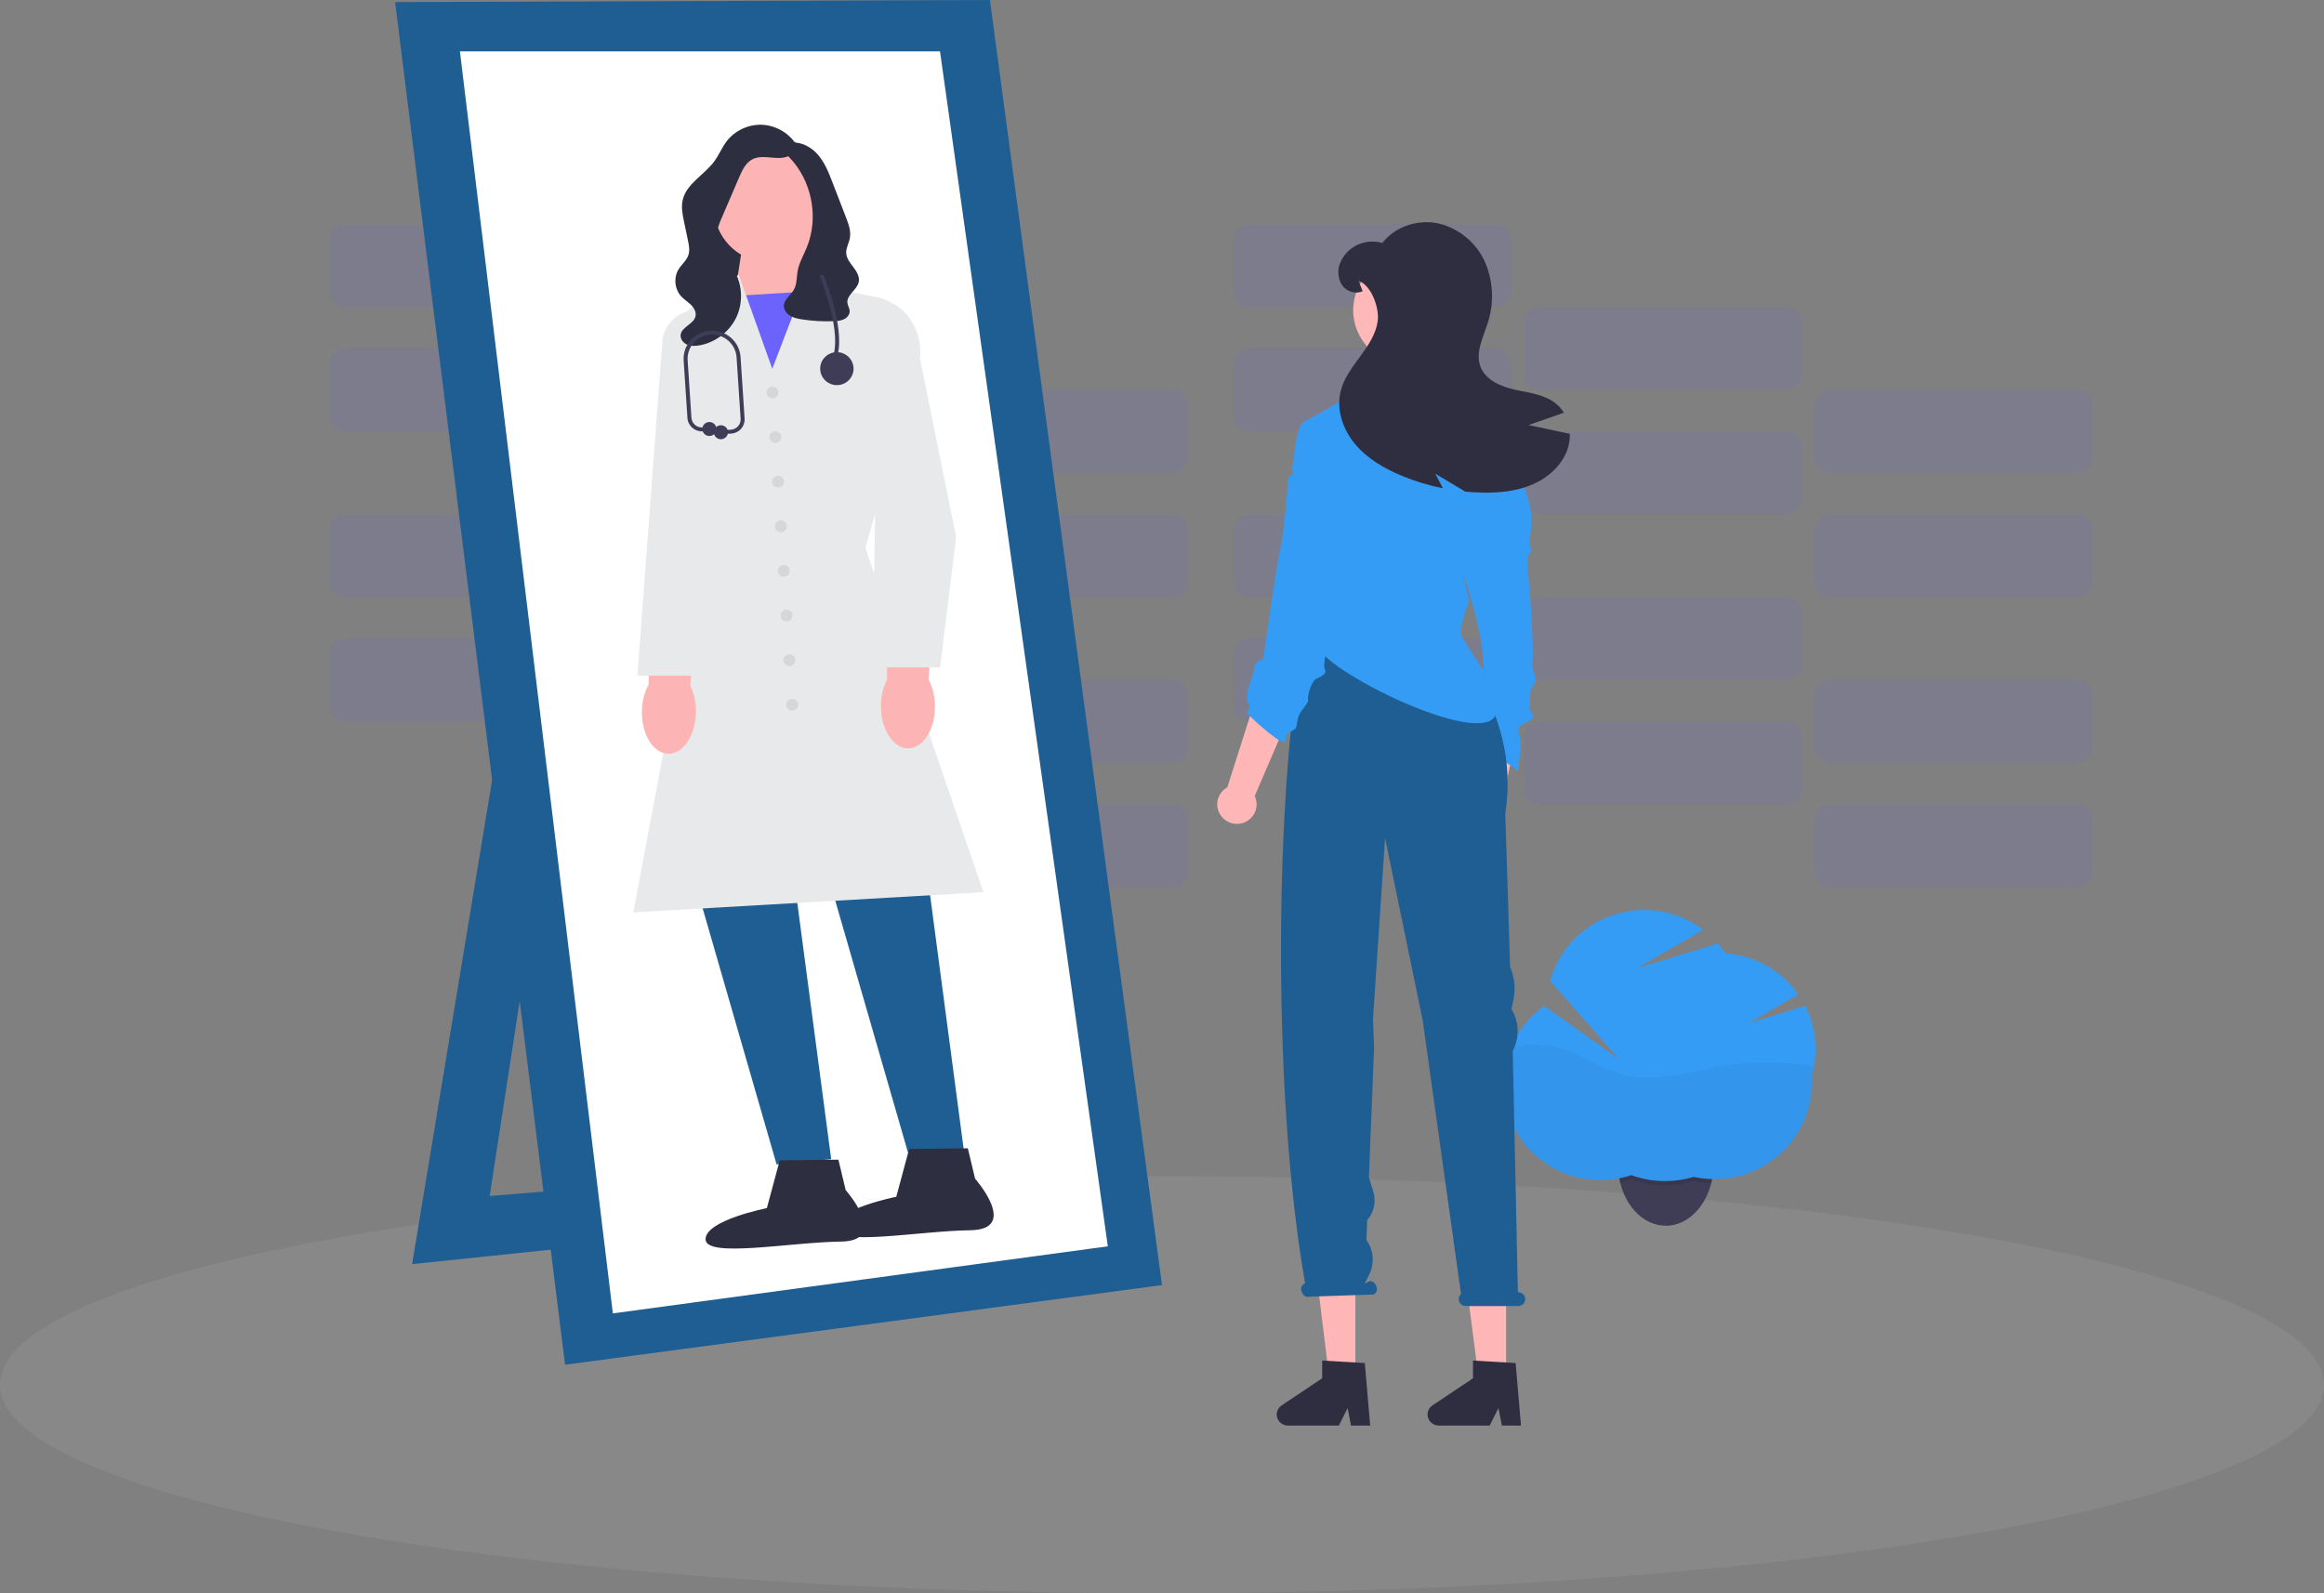<svg width="245" height="168" viewBox="0 0 245 168" fill="none" xmlns="http://www.w3.org/2000/svg">
<rect x="0" y="0" width="245" height="168" fill="#808080" stroke="none"/>
<g clip-path="url(#clip0_23_2)">
<path opacity="0.1" d="M62.325 67.315H36.376C35.457 67.315 34.712 68.05 34.712 68.957V74.409C34.712 75.316 35.457 76.051 36.376 76.051H62.325C63.244 76.051 63.989 75.316 63.989 74.409V68.957C63.989 68.05 63.244 67.315 62.325 67.315Z" fill="#6C63FF"/>
<path opacity="0.1" d="M92.963 76.053H67.014C66.096 76.053 65.35 76.789 65.35 77.696V83.147C65.35 84.054 66.096 84.789 67.014 84.789H92.963C93.882 84.789 94.627 84.054 94.627 83.147V77.696C94.627 76.789 93.882 76.053 92.963 76.053Z" fill="#6C63FF"/>
<path opacity="0.1" d="M123.604 84.789H97.655C96.736 84.789 95.991 85.525 95.991 86.432V91.883C95.991 92.79 96.736 93.525 97.655 93.525H123.604C124.523 93.525 125.268 92.79 125.268 91.883V86.432C125.268 85.525 124.523 84.789 123.604 84.789Z" fill="#6C63FF"/>
<path opacity="0.1" d="M62.325 54.211H36.376C35.457 54.211 34.712 54.946 34.712 55.853V61.304C34.712 62.212 35.457 62.947 36.376 62.947H62.325C63.244 62.947 63.989 62.212 63.989 61.304V55.853C63.989 54.946 63.244 54.211 62.325 54.211Z" fill="#6C63FF"/>
<path opacity="0.1" d="M92.963 62.947H67.014C66.096 62.947 65.35 63.682 65.35 64.589V70.04C65.35 70.948 66.096 71.683 67.014 71.683H92.963C93.882 71.683 94.627 70.948 94.627 70.04V64.589C94.627 63.682 93.882 62.947 92.963 62.947Z" fill="#6C63FF"/>
<path opacity="0.1" d="M123.604 71.685H97.655C96.736 71.685 95.991 72.421 95.991 73.328V78.779C95.991 79.686 96.736 80.421 97.655 80.421H123.604C124.523 80.421 125.268 79.686 125.268 78.779V73.328C125.268 72.421 124.523 71.685 123.604 71.685Z" fill="#6C63FF"/>
<path opacity="0.1" d="M157.647 67.315H131.698C130.779 67.315 130.034 68.05 130.034 68.957V74.409C130.034 75.316 130.779 76.051 131.698 76.051H157.647C158.565 76.051 159.31 75.316 159.31 74.409V68.957C159.31 68.05 158.565 67.315 157.647 67.315Z" fill="#6C63FF"/>
<path opacity="0.1" d="M188.285 76.053H162.336C161.417 76.053 160.672 76.789 160.672 77.696V83.147C160.672 84.054 161.417 84.789 162.336 84.789H188.285C189.204 84.789 189.949 84.054 189.949 83.147V77.696C189.949 76.789 189.204 76.053 188.285 76.053Z" fill="#6C63FF"/>
<path opacity="0.1" d="M218.926 84.789H192.977C192.058 84.789 191.313 85.525 191.313 86.432V91.883C191.313 92.79 192.058 93.525 192.977 93.525H218.926C219.845 93.525 220.59 92.79 220.59 91.883V86.432C220.59 85.525 219.845 84.789 218.926 84.789Z" fill="#6C63FF"/>
<path opacity="0.1" d="M157.647 54.211H131.698C130.779 54.211 130.034 54.946 130.034 55.853V61.304C130.034 62.212 130.779 62.947 131.698 62.947H157.647C158.565 62.947 159.31 62.212 159.31 61.304V55.853C159.31 54.946 158.565 54.211 157.647 54.211Z" fill="#6C63FF"/>
<path opacity="0.1" d="M188.285 62.947H162.336C161.417 62.947 160.672 63.682 160.672 64.589V70.04C160.672 70.948 161.417 71.683 162.336 71.683H188.285C189.204 71.683 189.949 70.948 189.949 70.04V64.589C189.949 63.682 189.204 62.947 188.285 62.947Z" fill="#6C63FF"/>
<path opacity="0.1" d="M218.926 71.685H192.977C192.058 71.685 191.313 72.421 191.313 73.328V78.779C191.313 79.686 192.058 80.421 192.977 80.421H218.926C219.845 80.421 220.59 79.686 220.59 78.779V73.328C220.59 72.421 219.845 71.685 218.926 71.685Z" fill="#6C63FF"/>
<path opacity="0.1" d="M62.325 36.737H36.376C35.457 36.737 34.712 37.472 34.712 38.379V43.83C34.712 44.737 35.457 45.473 36.376 45.473H62.325C63.244 45.473 63.989 44.737 63.989 43.83V38.379C63.989 37.472 63.244 36.737 62.325 36.737Z" fill="#6C63FF"/>
<path opacity="0.1" d="M92.963 45.473H67.014C66.096 45.473 65.35 46.208 65.35 47.115V52.566C65.35 53.473 66.096 54.209 67.014 54.209H92.963C93.882 54.209 94.627 53.473 94.627 52.566V47.115C94.627 46.208 93.882 45.473 92.963 45.473Z" fill="#6C63FF"/>
<path opacity="0.1" d="M123.604 54.211H97.655C96.736 54.211 95.991 54.946 95.991 55.853V61.304C95.991 62.212 96.736 62.947 97.655 62.947H123.604C124.523 62.947 125.268 62.212 125.268 61.304V55.853C125.268 54.946 124.523 54.211 123.604 54.211Z" fill="#6C63FF"/>
<path opacity="0.1" d="M62.325 23.631H36.376C35.457 23.631 34.712 24.366 34.712 25.273V30.724C34.712 31.631 35.457 32.367 36.376 32.367H62.325C63.244 32.367 63.989 31.631 63.989 30.724V25.273C63.989 24.366 63.244 23.631 62.325 23.631Z" fill="#6C63FF"/>
<path opacity="0.1" d="M92.963 32.369H67.014C66.096 32.369 65.35 33.104 65.35 34.011V39.462C65.35 40.369 66.096 41.105 67.014 41.105H92.963C93.882 41.105 94.627 40.369 94.627 39.462V34.011C94.627 33.104 93.882 32.369 92.963 32.369Z" fill="#6C63FF"/>
<path opacity="0.1" d="M123.604 41.105H97.655C96.736 41.105 95.991 41.84 95.991 42.747V48.198C95.991 49.105 96.736 49.841 97.655 49.841H123.604C124.523 49.841 125.268 49.105 125.268 48.198V42.747C125.268 41.84 124.523 41.105 123.604 41.105Z" fill="#6C63FF"/>
<path opacity="0.1" d="M157.647 36.737H131.698C130.779 36.737 130.034 37.472 130.034 38.379V43.83C130.034 44.737 130.779 45.473 131.698 45.473H157.647C158.565 45.473 159.31 44.737 159.31 43.83V38.379C159.31 37.472 158.565 36.737 157.647 36.737Z" fill="#6C63FF"/>
<path opacity="0.1" d="M188.285 45.473H162.336C161.417 45.473 160.672 46.208 160.672 47.115V52.566C160.672 53.473 161.417 54.209 162.336 54.209H188.285C189.204 54.209 189.949 53.473 189.949 52.566V47.115C189.949 46.208 189.204 45.473 188.285 45.473Z" fill="#6C63FF"/>
<path opacity="0.1" d="M218.926 54.211H192.977C192.058 54.211 191.313 54.946 191.313 55.853V61.304C191.313 62.212 192.058 62.947 192.977 62.947H218.926C219.845 62.947 220.59 62.212 220.59 61.304V55.853C220.59 54.946 219.845 54.211 218.926 54.211Z" fill="#6C63FF"/>
<path opacity="0.1" d="M157.647 23.631H131.698C130.779 23.631 130.034 24.366 130.034 25.273V30.724C130.034 31.631 130.779 32.367 131.698 32.367H157.647C158.565 32.367 159.31 31.631 159.31 30.724V25.273C159.31 24.366 158.565 23.631 157.647 23.631Z" fill="#6C63FF"/>
<path opacity="0.1" d="M188.285 32.369H162.336C161.417 32.369 160.672 33.104 160.672 34.011V39.462C160.672 40.369 161.417 41.105 162.336 41.105H188.285C189.204 41.105 189.949 40.369 189.949 39.462V34.011C189.949 33.104 189.204 32.369 188.285 32.369Z" fill="#6C63FF"/>
<path opacity="0.1" d="M218.926 41.105H192.977C192.058 41.105 191.313 41.84 191.313 42.747V48.198C191.313 49.105 192.058 49.841 192.977 49.841H218.926C219.845 49.841 220.59 49.105 220.59 48.198V42.747C220.59 41.84 219.845 41.105 218.926 41.105Z" fill="#6C63FF"/>
<path opacity="0.1" d="M122.5 168C190.155 168 245 158.153 245 146.005C245 133.858 190.155 124.01 122.5 124.01C54.845 124.01 0 133.858 0 146.005C0 158.153 54.845 168 122.5 168Z" fill="#D6D7D8"/>
<path d="M53.748 70.958L43.446 133.295L90.027 128.432L88.012 123.126L51.62 126.111L60.13 70.847L53.748 70.958Z" fill="#1E5E92"/>
<path d="M41.654 0.221L104.36 0L122.5 135.505L59.57 143.905L41.654 0.221Z" fill="#1E5E92"/>
<path d="M48.485 5.416H99.097L116.789 131.416L64.609 138.489L48.485 5.416Z" fill="white"/>
<path d="M180.648 122.737C180.65 123.314 180.59 123.889 180.469 124.453C180.447 124.559 180.422 124.674 180.397 124.764C179.761 127.282 177.968 129.123 175.827 129.241C175.755 129.241 175.683 129.241 175.603 129.241C173.339 129.241 171.424 127.313 170.792 124.658C170.774 124.587 170.759 124.517 170.743 124.437C170.622 123.873 170.562 123.298 170.564 122.722C170.564 119.125 172.819 116.212 175.603 116.212C178.386 116.212 180.648 119.147 180.648 122.737Z" fill="#3F3D56"/>
<path opacity="0.1" d="M180.648 122.737C180.65 123.314 180.59 123.889 180.469 124.453C180.447 124.559 180.422 124.674 180.397 124.764C180.321 124.764 180.247 124.764 180.174 124.764C179.619 124.735 179.068 124.661 178.525 124.543C178.045 124.69 177.554 124.801 177.056 124.875C176.675 124.932 176.29 124.967 175.905 124.981H175.515C175.054 124.981 174.593 124.951 174.136 124.89C173.396 124.793 172.67 124.615 171.97 124.36C171.587 124.486 171.197 124.589 170.801 124.669C170.783 124.599 170.768 124.528 170.752 124.448C170.631 123.884 170.571 123.309 170.573 122.733C170.573 119.136 172.828 116.223 175.612 116.223C178.395 116.223 180.648 119.147 180.648 122.737Z" fill="black"/>
<path d="M191.398 110.61C191.4 109.028 191.024 107.467 190.301 106.054L184.375 107.874L189.577 104.854C188.704 103.61 187.56 102.576 186.228 101.827C184.896 101.077 183.411 100.633 181.882 100.526C181.639 100.161 181.372 99.813 181.083 99.483L172.573 102.098L179.553 98.046C178.218 97.034 176.651 96.363 174.99 96.092C173.329 95.821 171.626 95.957 170.032 96.491C168.438 97.024 167.001 97.936 165.85 99.148C164.698 100.36 163.866 101.833 163.429 103.437L170.718 111.72L162.811 106.074C160.808 107.477 159.382 109.543 158.793 111.896C158.203 114.249 158.49 116.733 159.601 118.895C160.712 121.057 162.573 122.753 164.844 123.674C167.116 124.595 169.647 124.68 171.977 123.913C174.084 124.678 176.387 124.741 178.534 124.092C180.031 124.417 181.583 124.407 183.075 124.062C184.567 123.718 185.962 123.047 187.157 122.1C188.352 121.153 189.317 119.953 189.98 118.59C190.643 117.226 190.989 115.733 190.99 114.22C190.99 113.999 190.99 113.778 190.968 113.557C191.258 112.601 191.403 111.608 191.398 110.61Z" fill="#359CF6"/>
<path opacity="0.1" d="M191.221 112.485C188.092 111.899 184.882 111.859 181.739 112.365C178.18 112.947 174.543 114.225 171.063 113.292C169.021 112.743 167.256 111.475 165.261 110.769C163.336 110.106 161.262 109.984 159.27 110.416C158.511 112.208 158.291 114.178 158.636 116.09C158.981 118.002 159.876 119.776 161.215 121.199C162.554 122.623 164.28 123.636 166.186 124.117C168.093 124.598 170.099 124.527 171.966 123.913C174.073 124.678 176.376 124.741 178.523 124.092C180.02 124.417 181.571 124.407 183.064 124.062C184.556 123.718 185.951 123.047 187.146 122.1C188.341 121.153 189.305 119.953 189.969 118.59C190.632 117.226 190.977 115.733 190.979 114.22C190.979 113.999 190.979 113.778 190.957 113.557C191.065 113.205 191.153 112.847 191.221 112.485Z" fill="#1E5E92"/>
<path d="M154.799 90.364C153.945 89.638 153.832 88.346 154.546 87.478C154.622 87.386 154.706 87.3 154.797 87.223L156.019 76.484L159.899 77.398L157.743 87.577C158.403 88.496 158.207 89.784 157.304 90.456C156.548 91.017 155.513 90.98 154.799 90.364Z" fill="#FFB6B6"/>
<path d="M155.195 78.166L159.726 81.019C159.726 81.019 160.002 82.691 160.314 78.489C160.346 78.05 160.043 77.286 160.076 76.835C160.114 76.328 161.555 76.096 161.593 75.582C161.62 75.217 161.204 74.891 161.231 74.526C161.271 73.974 161.312 73.424 161.352 72.883C161.385 72.431 161.881 72.144 161.913 71.707C161.946 71.267 161.513 70.677 161.544 70.26C161.772 67.132 160.982 59.261 160.982 59.101C161.043 58.699 161.21 58.321 161.464 58.005L161.222 57.275L161.382 55.905C161.592 54.105 161.217 52.285 160.314 50.718L159.163 49.958L153.853 58.973C156.087 66.773 157.546 69.837 155.195 78.166Z" fill="#359CF6"/>
<path d="M158.78 145.453H155.897L154.525 134.842H158.78V145.453Z" fill="#FFB6B6"/>
<path d="M159.781 143.723L155.286 143.463V145.33L151.013 148.19C150.466 148.556 150.329 149.282 150.707 149.812C150.931 150.128 151.301 150.316 151.697 150.316H157.047L157.97 148.469L158.33 150.316H160.347L159.781 143.723Z" fill="#2F2E41"/>
<path d="M142.879 145.453H140.148L138.848 134.842H142.879V145.453Z" fill="#FFB6B6"/>
<path d="M143.88 143.723L139.386 143.463V145.33L135.113 148.19C134.566 148.556 134.429 149.282 134.806 149.812C135.031 150.128 135.401 150.316 135.796 150.316H141.147L142.069 148.469L142.429 150.316H144.447L143.88 143.723Z" fill="#2F2E41"/>
<path d="M160.028 136.252H160.017L159.474 110.818C160.188 109.468 160.165 107.857 159.413 106.527L159.336 106.389L159.537 105.473C159.796 104.295 159.677 103.068 159.197 101.96L158.69 85.761C160.501 74.259 151.874 66.758 151.874 66.758H138.951L136.176 76.104C134.342 93.624 134.675 118.766 137.585 135.306L137.506 135.346C137.193 135.517 137.073 135.898 137.232 136.212C137.367 136.595 137.707 136.826 137.993 136.729L144.818 136.496C145.131 136.325 145.251 135.944 145.092 135.63C144.957 135.248 144.617 135.016 144.331 135.113L143.867 135.343L144.346 134.387C144.933 133.215 144.819 131.822 144.05 130.756L144.134 128.653C144.859 127.82 145.1 126.681 144.773 125.633L144.313 124.16L144.856 110.517L144.747 107.456L144.973 103.984L146.019 88.366L149.979 107.572L154.024 136.445C153.826 136.621 153.739 136.886 153.796 137.142C153.882 137.484 154.198 137.723 154.558 137.716H160.048C160.461 137.715 160.796 137.387 160.795 136.982C160.795 136.916 160.786 136.851 160.768 136.787C160.673 136.466 160.37 136.246 160.028 136.252Z" fill="#1E5E92"/>
<path d="M128.785 86.104C128.067 85.227 128.2 83.938 129.083 83.225C129.177 83.149 129.278 83.081 129.384 83.023L132.663 72.726L136.385 74.371L132.274 83.939C132.762 84.967 132.318 86.193 131.283 86.677C130.417 87.083 129.384 86.846 128.785 86.104Z" fill="#FFB6B6"/>
<path d="M142.338 53.26C142.338 53.26 138.568 66.506 138.739 67.844C139.091 70.604 156.415 79.086 157.703 75.311L157.541 74.07C158.192 72.778 154.221 67.648 154.029 66.977C153.784 66.119 154.893 63.303 154.893 63.303C154.893 63.303 154.126 60.731 154.249 59.139C154.373 57.547 154.743 57.792 156.099 56.811C157.455 55.831 159.676 51.301 159.676 51.301C159.676 51.301 158.689 46.892 158.689 46.034C158.689 45.176 154.636 43.715 154.144 43.226C153.93 42.942 153.75 42.635 153.607 42.309C153.507 42.111 153.57 41.652 153.464 41.425C153.396 41.276 153.158 41.368 153.087 41.215C153.019 41.067 153.078 40.895 153.01 40.749C152.922 40.555 152.709 40.386 152.625 40.204C152.239 39.367 151.91 38.684 151.808 38.684C151.563 38.684 143.667 39.788 143.667 39.788C143.237 40.448 142.742 41.063 142.188 41.625C141.324 42.481 137.281 44.563 137.281 44.563L142.338 53.26Z" fill="#359CF6"/>
<path d="M131.71 75.458C132.327 76.067 135.377 78.863 135.501 78.131C135.624 77.401 135.69 77.314 136.184 77.072C136.678 76.828 136.678 76.707 136.801 75.854C136.923 75.001 138.033 74.148 137.909 73.783C137.786 73.418 137.9 73.883 137.9 73.515C137.9 73.15 138.27 71.811 138.764 71.567C139.256 71.323 139.997 71.082 139.625 70.473C139.256 69.864 143.103 51.593 143.103 51.593L139.652 44.897L137.311 44.653C137.311 44.653 136.6 45.055 136.377 48.68C136.366 48.864 136.163 49.201 136.155 49.401C136.147 49.568 136.334 49.595 136.329 49.774C136.328 49.812 136.327 49.851 136.326 49.89C136.321 50.067 135.835 50.198 135.828 50.37C135.815 50.676 135.624 52.631 135.604 52.918C135.58 53.242 135.553 53.554 135.521 53.854C135.181 57.121 135.059 57.397 134.848 58.44C134.521 60.054 133.167 69.481 133.167 69.481C133.167 69.481 132.181 69.722 132.181 70.576C132.181 71.429 131.094 73.143 131.586 74.117C132.08 75.093 131.094 74.849 131.71 75.458Z" fill="#359CF6"/>
<path d="M148.478 38.463C145.262 38.463 142.655 35.89 142.655 32.716C142.655 29.542 145.262 26.968 148.478 26.968C151.694 26.968 154.301 29.542 154.301 32.716C154.301 35.89 151.694 38.463 148.478 38.463Z" fill="#FFB8B8"/>
<path d="M161.148 44.82C162.387 44.386 163.625 43.952 164.863 43.516C164.65 43.162 164.378 42.846 164.059 42.581C162.88 41.607 161.253 41.431 159.756 41.103C158.257 40.775 156.629 40.102 156.081 38.685C155.512 37.213 156.338 35.623 156.817 34.122C157.525 32.017 157.439 29.73 156.575 27.683C155.68 25.633 153.871 24.112 151.681 23.569C149.513 23.093 147.062 23.869 145.729 25.624C143.951 25.096 142.055 25.964 141.312 27.645C140.969 28.417 141.022 29.305 141.454 30.032C141.917 30.724 142.906 31.078 143.651 30.694L143.219 29.61C144.555 30.058 145.423 32.445 145.243 33.829C145.065 35.21 144.249 36.42 143.421 37.548C142.593 38.676 141.71 39.816 141.355 41.164C140.842 43.103 141.535 45.223 142.816 46.778C144.097 48.333 145.902 49.388 147.771 50.164C149.171 50.746 150.625 51.189 152.113 51.487C151.847 50.976 151.584 50.465 151.318 49.953L154.471 51.839C155.08 51.897 155.695 51.933 156.309 51.944C158.098 51.975 159.922 51.789 161.559 51.084C163.198 50.376 164.638 49.093 165.231 47.425C165.421 46.886 165.511 46.317 165.497 45.746C164.047 45.437 162.598 45.128 161.148 44.82Z" fill="#2F2E41"/>
<path d="M75.002 22.316L82.563 17.597L83.338 29.716L74.28 30.268L75.002 22.316Z" fill="#2E2E41"/>
<path d="M84.681 24.433L85.784 30.337L81.232 40.909L77.389 31.562L78.471 24.613L84.681 24.433Z" fill="#FDB4B4"/>
<path d="M86.075 30.674L77.079 31.221L77.766 41.966L86.762 41.419L86.075 30.674Z" fill="#6C63FF"/>
<path d="M97.086 87.081L101.646 121.563L95.889 122.108L86.056 88.044L97.086 87.081Z" fill="#1E5E92"/>
<path d="M83.066 87.751L87.626 122.232L81.869 122.777L72.036 88.714L83.066 87.751Z" fill="#1E5E92"/>
<path d="M103.676 94.077L103.539 94.085L66.763 96.206L66.787 96.075L73.873 58.465L70.31 39.92C69.635 36.406 71.338 32.941 74.549 31.3L75.707 30.707L77.868 28.941L81.413 38.888L85.405 28.474L87.578 30.37L92.265 31.298C95.186 31.877 97.224 34.528 97.006 37.464L97.002 37.485L91.233 57.775L103.676 94.077Z" fill="#E8E9EA"/>
<path d="M82.201 122.349L88.385 122.28L89.153 125.487C89.153 125.487 93.899 130.86 88.615 130.919C83.33 130.978 74.409 132.686 74.383 130.677C74.356 128.667 80.844 127.389 80.844 127.389L82.201 122.349Z" fill="#2E2E41"/>
<path d="M95.845 121.152L102.029 121.083L102.797 124.29C102.797 124.29 107.542 129.664 102.258 129.723C96.974 129.782 88.053 131.489 88.026 129.48C88 127.47 94.488 126.192 94.488 126.192L95.845 121.152Z" fill="#2E2E41"/>
<path d="M98.565 74.479C98.577 76.923 97.312 78.908 95.74 78.913C94.168 78.918 92.884 76.941 92.872 74.497C92.853 73.52 93.072 72.554 93.508 71.679L93.588 61.325L98.5 61.473L97.9 71.665C98.345 72.537 98.573 73.502 98.565 74.479Z" fill="#FDB4B4"/>
<path d="M73.365 75.102C73.325 77.545 72.017 79.503 70.445 79.475C68.873 79.447 67.632 77.444 67.672 75C67.675 74.023 67.914 73.062 68.37 72.196L68.672 61.846L73.58 62.098L72.761 72.274C73.187 73.156 73.395 74.126 73.365 75.102Z" fill="#FDB4B4"/>
<path d="M99.104 70.382L91.987 70.366L91.989 70.26L92.285 52.632L88.969 36.275C88.763 35.257 88.983 34.228 89.588 33.381C90.194 32.533 91.099 31.986 92.138 31.84C94.128 31.562 95.992 32.867 96.386 34.816L100.796 56.628L100.794 56.644L99.104 70.382Z" fill="#E8E9EA"/>
<path d="M74.32 71.234L67.191 71.242L67.2 71.13L69.852 35.69C70.243 33.729 72.107 32.423 74.095 32.705C75.135 32.853 76.042 33.401 76.65 34.249C77.258 35.098 77.48 36.126 77.275 37.145L74.32 71.234Z" fill="#E8E9EA"/>
<path d="M81.475 42.005C81.822 41.984 82.086 41.689 82.064 41.345C82.042 41.002 81.743 40.741 81.395 40.762C81.048 40.783 80.784 41.078 80.806 41.422C80.828 41.765 81.127 42.026 81.475 42.005Z" fill="#D6D7D8"/>
<path d="M81.772 46.709C82.119 46.688 82.383 46.392 82.361 46.049C82.339 45.705 82.04 45.444 81.693 45.465C81.345 45.486 81.082 45.782 81.103 46.125C81.125 46.469 81.425 46.73 81.772 46.709Z" fill="#D6D7D8"/>
<path d="M82.07 51.412C82.417 51.391 82.681 51.096 82.659 50.752C82.637 50.409 82.337 50.148 81.99 50.169C81.643 50.19 81.379 50.486 81.401 50.829C81.423 51.172 81.722 51.434 82.07 51.412Z" fill="#D6D7D8"/>
<path d="M82.367 56.116C82.714 56.095 82.978 55.799 82.956 55.456C82.934 55.112 82.635 54.851 82.287 54.873C81.94 54.894 81.676 55.189 81.698 55.532C81.72 55.876 82.02 56.137 82.367 56.116Z" fill="#D6D7D8"/>
<path d="M82.664 60.819C83.012 60.798 83.275 60.503 83.253 60.16C83.231 59.816 82.932 59.555 82.585 59.576C82.237 59.597 81.974 59.893 81.996 60.236C82.018 60.579 82.317 60.841 82.664 60.819Z" fill="#D6D7D8"/>
<path d="M82.962 65.523C83.309 65.502 83.573 65.206 83.551 64.863C83.529 64.52 83.229 64.258 82.882 64.28C82.535 64.301 82.271 64.596 82.293 64.94C82.315 65.283 82.614 65.544 82.962 65.523Z" fill="#D6D7D8"/>
<path d="M83.259 70.227C83.606 70.205 83.87 69.91 83.848 69.567C83.826 69.223 83.527 68.962 83.18 68.983C82.832 69.004 82.568 69.3 82.59 69.643C82.612 69.987 82.912 70.248 83.259 70.227Z" fill="#D6D7D8"/>
<path d="M83.556 74.93C83.904 74.909 84.168 74.613 84.145 74.27C84.124 73.927 83.824 73.665 83.477 73.687C83.13 73.708 82.866 74.003 82.888 74.347C82.91 74.69 83.209 74.951 83.556 74.93Z" fill="#D6D7D8"/>
<path d="M81.532 27.679C84.781 27.481 87.248 24.717 87.042 21.506C86.837 18.294 84.037 15.851 80.788 16.049C77.54 16.247 75.072 19.011 75.278 22.222C75.483 25.434 78.283 27.877 81.532 27.679Z" fill="#FDB4B4"/>
<path d="M83.801 14.892C84.119 15.441 83.717 16.176 83.141 16.45C82.565 16.724 81.891 16.669 81.254 16.608C80.617 16.547 79.942 16.494 79.368 16.772C78.625 17.132 78.246 17.945 77.922 18.698C77.317 20.103 76.712 21.508 76.108 22.913C75.812 23.6 75.511 24.317 75.552 25.062C75.628 26.43 76.795 27.457 77.465 28.657C78.28 30.12 78.338 31.969 77.618 33.476C76.897 34.983 75.415 36.111 73.756 36.413C73.319 36.493 72.853 36.516 72.445 36.342C72.037 36.169 71.708 35.755 71.753 35.319C71.843 34.465 73.136 34.188 73.323 33.35C73.421 32.913 73.17 32.467 72.85 32.149C72.529 31.832 72.134 31.593 71.827 31.263C71.118 30.502 70.995 29.269 71.541 28.388C71.861 27.87 72.382 27.468 72.574 26.892C72.737 26.4 72.632 25.865 72.526 25.358C72.389 24.706 72.253 24.055 72.117 23.403C71.957 22.643 71.798 21.855 71.968 21.098C72.358 19.362 74.254 18.443 75.309 17.003C75.799 16.335 76.107 15.547 76.611 14.889C77.458 13.785 78.859 13.118 80.262 13.154C81.664 13.189 83.032 13.925 83.824 15.071" fill="#2E2E41"/>
<path d="M82.891 15.05C82.611 15.169 82.528 15.546 82.629 15.831C82.73 16.116 82.961 16.334 83.174 16.551C85.58 19.008 86.352 22.898 85.061 26.066C84.717 26.909 84.24 27.712 84.082 28.607C83.968 29.258 84.022 29.962 83.697 30.54C83.367 31.128 82.664 31.552 82.635 32.224C82.616 32.656 82.907 33.056 83.278 33.286C83.648 33.516 84.088 33.605 84.52 33.673C85.642 33.849 86.782 33.913 87.916 33.864C88.286 33.848 88.667 33.817 88.996 33.651C89.326 33.484 89.595 33.151 89.576 32.785C89.56 32.498 89.376 32.243 89.336 31.958C89.217 31.103 90.356 30.576 90.53 29.731C90.645 29.176 90.314 28.632 89.97 28.178C89.626 27.724 89.236 27.249 89.208 26.683C89.18 26.14 89.494 25.642 89.594 25.109C89.732 24.371 89.456 23.625 89.186 22.923C88.955 22.326 88.725 21.73 88.495 21.133C88.25 20.499 88.005 19.865 87.76 19.23C87.333 18.123 86.886 16.985 86.059 16.126C85.233 15.267 83.921 14.752 82.809 15.19" fill="#2E2E41"/>
<path d="M88.329 37.326L87.92 37.234C88.576 34.338 86.43 29.138 86.409 29.086L86.797 28.928C86.888 29.146 89.014 34.303 88.329 37.326Z" fill="#3F3C57"/>
<path d="M88.335 40.606C89.304 40.547 90.039 39.723 89.978 38.765C89.917 37.807 89.082 37.079 88.113 37.138C87.144 37.197 86.408 38.021 86.47 38.979C86.531 39.937 87.366 40.665 88.335 40.606Z" fill="#3F3C57"/>
<path d="M77.079 45.721L76.015 45.786C75.899 45.793 75.799 45.706 75.792 45.591C75.785 45.476 75.873 45.378 75.989 45.371L77.052 45.306C77.345 45.288 77.613 45.158 77.807 44.941C78.001 44.723 78.097 44.444 78.078 44.154L77.651 37.679C77.561 36.272 76.331 35.199 74.908 35.285C73.486 35.372 72.402 36.587 72.492 37.993L72.892 44.054C72.931 44.645 73.45 45.1 74.048 45.068L74.778 45.029C74.894 45.023 74.993 45.111 75 45.226C75.006 45.34 74.918 45.437 74.803 45.444L74.802 45.444L74.071 45.483C73.244 45.528 72.526 44.898 72.472 44.08L72.072 38.019C71.968 36.383 73.228 34.971 74.882 34.87C76.536 34.77 77.966 36.018 78.071 37.653L78.498 44.128C78.524 44.529 78.391 44.915 78.123 45.216C77.855 45.517 77.484 45.696 77.079 45.721Z" fill="#3F3C57"/>
<path d="M74.832 45.971C75.243 45.946 75.556 45.596 75.53 45.19C75.504 44.784 75.149 44.474 74.738 44.499C74.327 44.525 74.015 44.874 74.041 45.281C74.067 45.687 74.421 45.996 74.832 45.971Z" fill="#3F3C57"/>
<path d="M76.046 46.311C76.457 46.286 76.769 45.937 76.743 45.53C76.717 45.124 76.363 44.815 75.952 44.84C75.541 44.865 75.228 45.215 75.254 45.621C75.28 46.027 75.635 46.337 76.046 46.311Z" fill="#3F3C57"/>
</g>
<defs>
<clipPath id="clip0_23_2">
<rect width="245" height="168" fill="white"/>
</clipPath>
</defs>
</svg>

